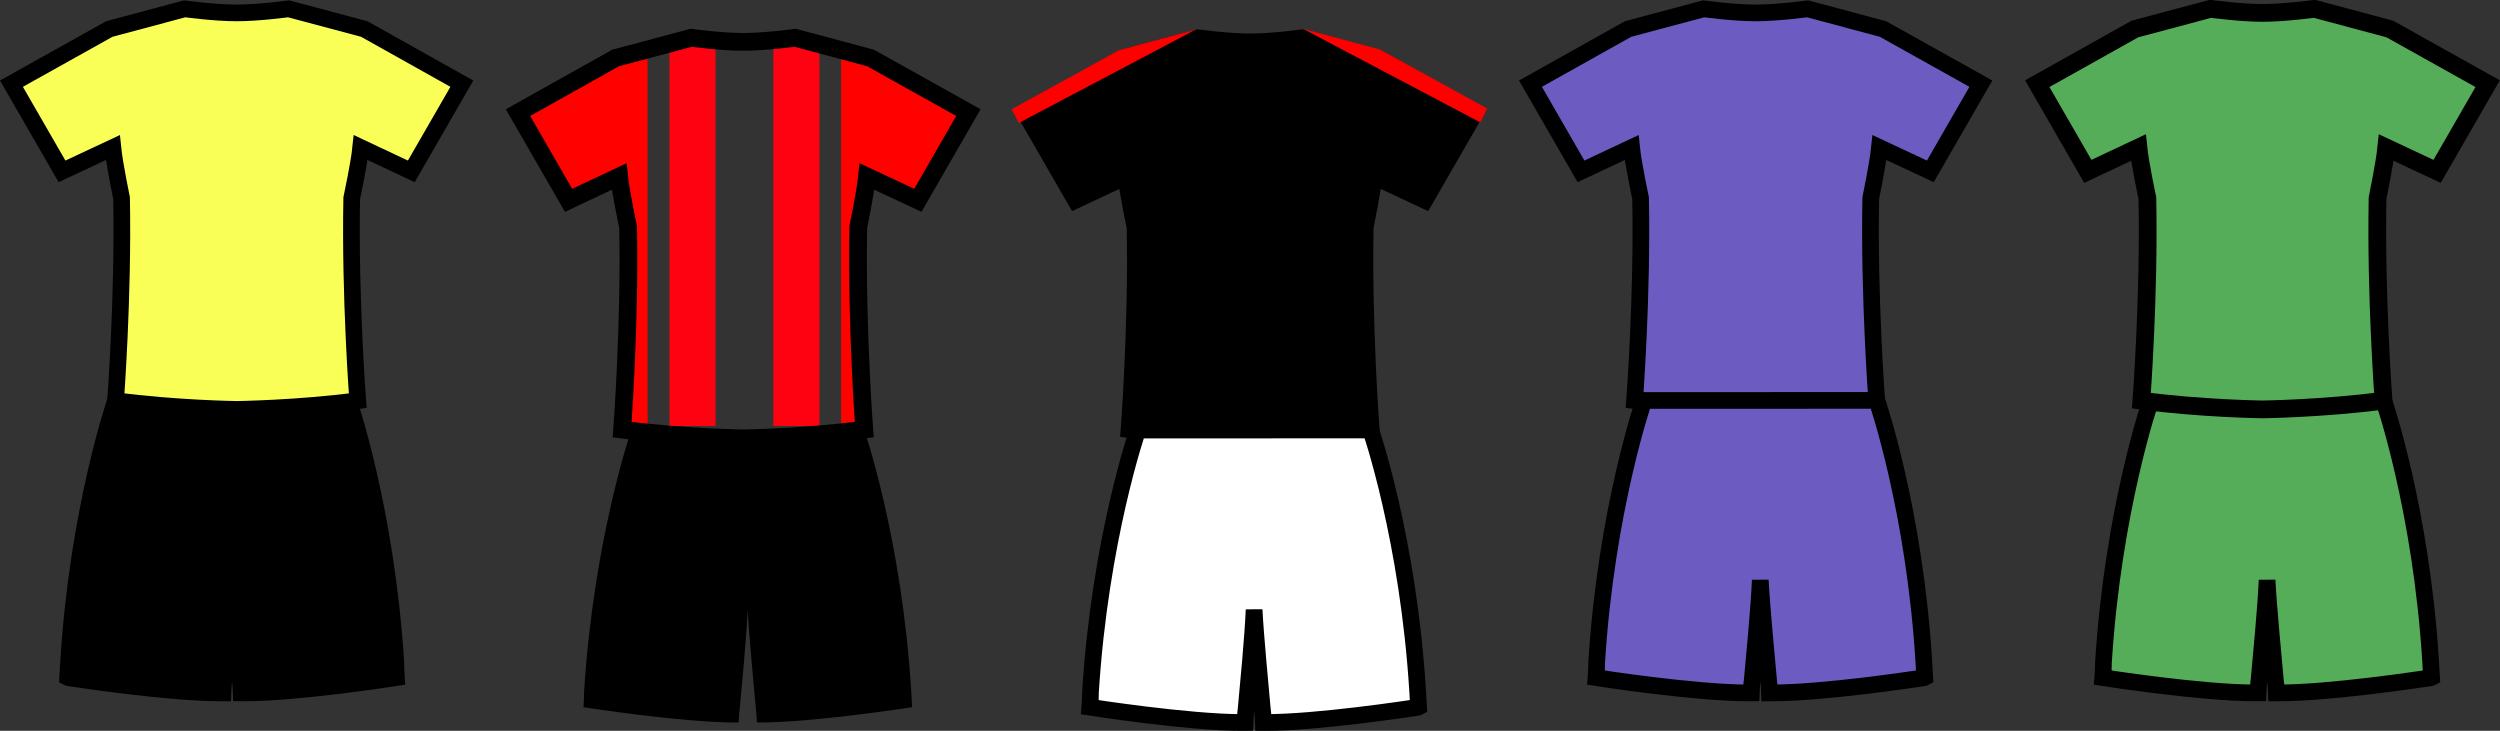 <?xml version="1.0" encoding="UTF-8"?>
<!-- Created with Inkscape (http://www.inkscape.org/) -->
<svg id="svg3537" width="39.71mm" height="11.608mm" version="1.1" viewBox="0 0 39.71 11.608" xmlns="http://www.w3.org/2000/svg">
 <rect x="0" y="0" width="39.71" height="11.608" fill="#333333" stroke="none"/>
 <g id="layer1" transform="translate(-85.158 -142.51)">
  <path id="path1011" d="m86.994 148.87s-0.599 1.732-0.747 4.163c-0.004 0.056-0.009 0.182-0.013 0.239 0 0 0.009 5e-3 0.022 5e-3 0.178 0.026 1.584 0.239 2.4 0.239h0.043s0.004-0.126 0.017-0.221c0.03-0.339 0.108-1.146 0.13-1.571 0.017 0.425 0.095 1.233 0.126 1.571 0.013 0.095 0.017 0.221 0.017 0.221 0.015 2.6e-4 0.029 2.6e-4 0.044 2.6e-4 0.873 0 2.421-0.243 2.421-0.243-0.004-0.056-0.009-0.182-0.009-0.239-0.152-2.431-0.751-4.163-0.751-4.163z" fill-rule="evenodd" stroke="#000" stroke-width=".265"/>
  <path id="path1035" d="m123.02 148.87s0.599 1.732 0.747 4.163c4e-3 0.056 9e-3 0.182 0.013 0.239 0 0-9e-3 5e-3 -0.022 5e-3 -0.178 0.026-1.584 0.239-2.4 0.239h-0.043s-4e-3 -0.126-0.017-0.221c-0.03-0.339-0.108-1.146-0.13-1.571-0.017 0.425-0.095 1.233-0.126 1.571-0.013 0.095-0.017 0.221-0.017 0.221-0.015 2.6e-4 -0.029 2.6e-4 -0.044 2.6e-4 -0.873 0-2.421-0.243-2.421-0.243 5e-3 -0.056 9e-3 -0.182 9e-3 -0.239 0.152-2.431 0.751-4.163 0.751-4.163z" fill="#56ad59" fill-rule="evenodd" stroke="#000" stroke-width=".265"/>
  <path id="path1039" d="m113.87 142.65 1.198 0.321 1.554 0.868-0.803 1.393-0.807-0.378c-0.026 0.256-0.139 0.803-0.139 0.803-0.03 1.558 0.095 3.217 0.095 3.217-0.955 0.126-1.923 0.139-1.923 0.139s-0.972-0.013-1.923-0.139c0 0 0.126-1.658 0.095-3.217 0 0-0.117-0.547-0.143-0.803l-0.803 0.378-0.803-1.393 1.55-0.868 1.202-0.321s0.473 0.065 0.825 0.065c0.352 0 0.825-0.065 0.825-0.065z" fill="#6c5bc1" fill-rule="evenodd" stroke="#000" stroke-width=".265"/>
  <path id="path1043" d="m114.97 148.87s0.599 1.732 0.747 4.163c4e-3 0.056 9e-3 0.182 0.013 0.239 0 0-9e-3 5e-3 -0.022 5e-3 -0.178 0.026-1.584 0.239-2.4 0.239h-0.043s-4e-3 -0.126-0.017-0.221c-0.03-0.339-0.108-1.146-0.13-1.571-0.017 0.425-0.095 1.233-0.126 1.571-0.013 0.095-0.017 0.221-0.017 0.221-0.015 2.6e-4 -0.029 2.6e-4 -0.044 2.6e-4 -0.873 0-2.421-0.243-2.421-0.243 5e-3 -0.056 9e-3 -0.182 9e-3 -0.239 0.152-2.431 0.751-4.163 0.751-4.163z" fill="#6c5bc1" fill-rule="evenodd" stroke="#000" stroke-width=".265"/>
  <path id="path931-3" d="m105.84 143.11 1.198 0.321 1.554 0.868-0.803 1.393-0.807-0.378c-0.026 0.256-0.139 0.803-0.139 0.803-0.03 1.558 0.095 3.217 0.095 3.217-0.955 0.126-1.923 0.139-1.923 0.139s-0.972-0.013-1.923-0.139c0 0 0.126-1.658 0.095-3.217 0 0-0.117-0.547-0.143-0.803l-0.803 0.378-0.803-1.393 1.55-0.868 1.202-0.321s0.473 0.065 0.825 0.065c0.352 0 0.825-0.065 0.825-0.065z" fill-rule="evenodd" stroke="#000" stroke-width=".265"/>
  <path id="path935-7" d="m106.93 149.34s0.599 1.732 0.747 4.163c4e-3 0.056 9e-3 0.182 0.013 0.239 0 0-9e-3 5e-3 -0.022 5e-3 -0.178 0.026-1.584 0.239-2.4 0.239h-0.043s-4e-3 -0.126-0.017-0.221c-0.03-0.339-0.108-1.146-0.13-1.571-0.017 0.425-0.095 1.233-0.126 1.571-0.013 0.095-0.017 0.221-0.017 0.221-0.015 2.7e-4 -0.029 2.7e-4 -0.044 2.7e-4 -0.873 0-2.421-0.243-2.421-0.243 5e-3 -0.056 9e-3 -0.182 9e-3 -0.239 0.152-2.431 0.751-4.163 0.751-4.163z" fill="#fff" fill-rule="evenodd" stroke="#000" stroke-width=".265"/>
  <path id="path6070" d="m105.86 142.97 1.219 0.327c0.01 4e-3 1.694 0.935 1.704 0.939l-0.114 0.217" fill="#f00"/>
  <path id="path6982" d="m104.15 142.98-1.219 0.327c-0.01 4e-3 -1.694 0.935-1.704 0.939l0.114 0.217" fill="#f00"/>
  <path id="path3868" d="m98.174 143.18v6.097h-0.732v-6.173l0.346-0.056z" fill="#fe0211"/>
  <path id="path3870" d="m95.792 143.18v6.097h0.732v-6.173l-0.346-0.056z" fill="#fe0211"/>
  <path id="path5221" d="m98.518 149.31v-5.966l-0.01 5e-3 0.834 0.27 1.159 0.671-0.789 1.358-0.741-0.288-0.149 0.836v3.069z" fill="#ff0200"/>
  <path id="path5369" d="m95.444 149.27v-5.966l0.01 5e-3 -0.834 0.27-1.159 0.671 0.789 1.358 0.741-0.288 0.149 0.836v3.069z" fill="#ff0200"/>
  <path id="path983-5" d="m97.788 143.11 1.198 0.321 1.554 0.868-0.803 1.393-0.807-0.378c-0.026 0.256-0.139 0.803-0.139 0.803-0.03 1.558 0.095 3.217 0.095 3.217-0.955 0.126-1.923 0.139-1.923 0.139s-0.972-0.013-1.923-0.139c0 0 0.126-1.658 0.095-3.217 0 0-0.117-0.547-0.143-0.803l-0.803 0.378-0.803-1.393 1.55-0.868 1.202-0.321s0.473 0.065 0.825 0.065c0.352 0 0.825-0.065 0.825-0.065z" fill="none" fill-rule="evenodd" stroke="#000" stroke-miterlimit="16.248" stroke-width=".282"/>
  <path id="path985-3" d="m98.886 149.34s0.599 1.732 0.747 4.163c0.004 0.056 0.009 0.182 0.013 0.239 0 0-0.009 5e-3 -0.022 5e-3 -0.178 0.026-1.584 0.239-2.4 0.239h-0.043s-0.004-0.126-0.017-0.221c-0.03-0.339-0.108-1.146-0.13-1.571-0.017 0.425-0.095 1.233-0.126 1.571-0.013 0.095-0.017 0.221-0.017 0.221-0.015 2.7e-4 -0.029 2.7e-4 -0.044 2.7e-4 -0.873 0-2.421-0.243-2.421-0.243 0.005-0.056 0.009-0.182 0.009-0.239 0.152-2.431 0.751-4.163 0.751-4.163z" fill-rule="evenodd"/>
  <path id="path1033" d="m121.92 142.65 1.198 0.321 1.554 0.868-0.803 1.393-0.807-0.378c-0.026 0.256-0.139 0.803-0.139 0.803-0.03 1.558 0.095 3.217 0.095 3.217-0.955 0.126-1.923 0.139-1.923 0.139s-0.972-0.013-1.923-0.139c0 0 0.126-1.658 0.095-3.217 0 0-0.117-0.547-0.143-0.803l-0.803 0.378-0.803-1.393 1.55-0.868 1.202-0.321s0.473 0.065 0.825 0.065c0.352 0 0.825-0.065 0.825-0.065z" fill="#56ad59" fill-rule="evenodd" stroke="#000" stroke-miterlimit="16.248" stroke-width=".282"/>
  <path id="path1007" d="m88.092 142.65-1.198 0.321-1.554 0.868 0.803 1.393 0.807-0.378c0.026 0.256 0.139 0.803 0.139 0.803 0.03 1.558-0.095 3.217-0.095 3.217 0.955 0.126 1.923 0.139 1.923 0.139s0.972-0.013 1.923-0.139c0 0-0.126-1.658-0.095-3.217 0 0 0.117-0.547 0.143-0.803l0.803 0.378 0.803-1.393-1.55-0.868-1.202-0.321s-0.473 0.065-0.825 0.065c-0.352 0-0.825-0.065-0.825-0.065z" fill="#faff58" fill-rule="evenodd" stroke="#000" stroke-width=".265"/>
 </g>
</svg>
